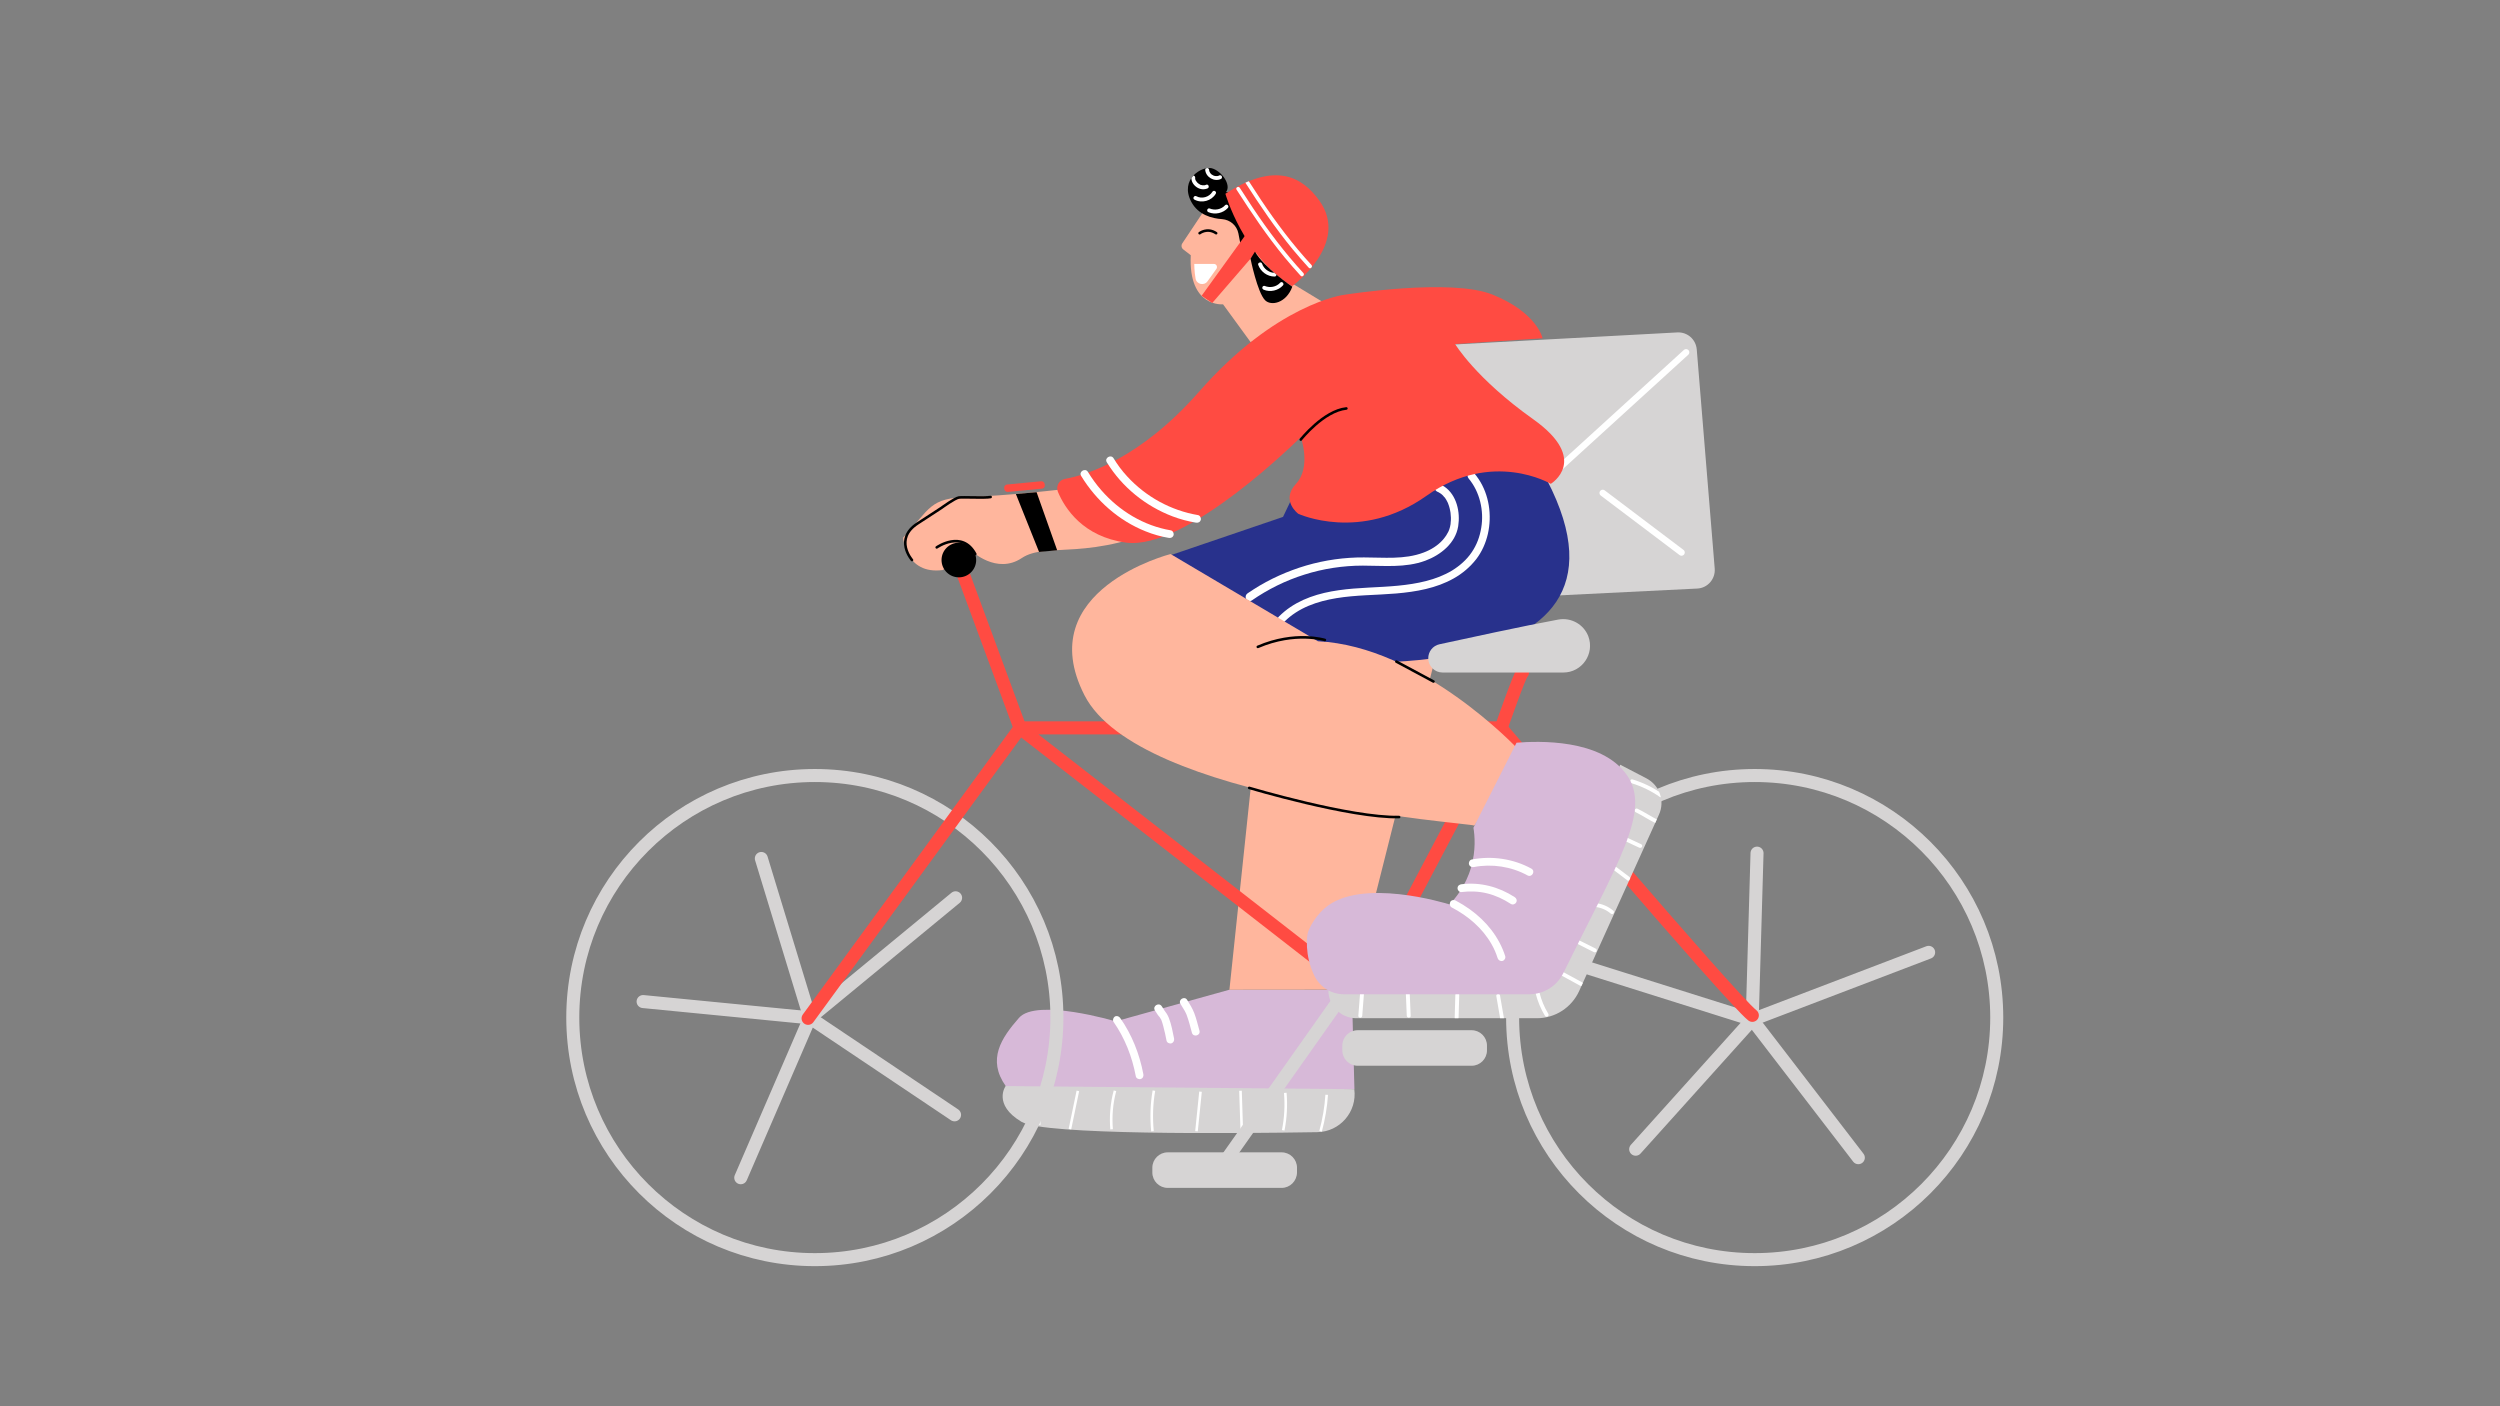 <?xml version="1.0" encoding="utf-8"?>
<!-- Generator: Adobe Illustrator 24.0.2, SVG Export Plug-In . SVG Version: 6.00 Build 0)  -->
<svg version="1.1" id="Layer_1" xmlns="http://www.w3.org/2000/svg" xmlns:xlink="http://www.w3.org/1999/xlink" x="0px" y="0px"
	 viewBox="0 0 1920 1080" style="enable-background:new 0 0 1920 1080;" xml:space="preserve">
<rect x="0" y="0" width="1920" height="1080" fill="#808080" stroke="none"/>
<style type="text/css">
	.st0{fill:#6CACEC;}
	.st1{fill:none;stroke:#000000;stroke-width:2;stroke-linecap:round;stroke-linejoin:round;stroke-miterlimit:10;}
	.st2{opacity:0.1;}
	.st3{fill:#FFFFFF;}
	.st4{fill:#FF81C4;}
	.st5{fill:#FFFFFF;stroke:#000000;stroke-width:2;stroke-linecap:round;stroke-linejoin:round;stroke-miterlimit:10;}
	.st6{fill:#5856D6;}
	.st7{fill:#FF81C4;stroke:#000000;stroke-width:2;stroke-linecap:round;stroke-linejoin:round;stroke-miterlimit:10;}
	.st8{fill:#3880BA;}
	.st9{fill:#FFFFFF;stroke:#000000;stroke-miterlimit:10;}
	.st10{fill:none;stroke:#000000;stroke-miterlimit:10;}
	.st11{fill:none;stroke:#000000;stroke-width:8;stroke-linecap:round;stroke-linejoin:round;stroke-miterlimit:10;}
	.st12{fill:url(#SVGID_1_);stroke:#F2566A;stroke-miterlimit:10;}
	.st13{fill:url(#SVGID_2_);}
	.st14{fill:none;stroke:#F2566A;stroke-miterlimit:10;}
	.st15{fill:none;stroke:#F2566A;stroke-miterlimit:10;stroke-dasharray:10.28,139.814;}
	.st16{fill:url(#SVGID_4_);stroke:#F2566A;stroke-miterlimit:10;}
	.st17{fill:url(#SVGID_5_);stroke:#F2566A;stroke-miterlimit:10;}
	.st18{fill:url(#SVGID_6_);fill-opacity:0.15;stroke:#549BF4;stroke-width:2;stroke-opacity:8.222246e-02;}
	.st19{fill:url(#SVGID_8_);fill-opacity:0.15;stroke:#549BF4;stroke-width:2;stroke-opacity:8.222246e-02;}
	.st20{opacity:0.62;fill:url(#SVGID_10_);fill-opacity:0.5;}
	.st21{opacity:0.62;fill:url(#SVGID_12_);fill-opacity:0.5;}
	.st22{opacity:0.62;fill:url(#SVGID_13_);fill-opacity:0.5;}
	.st23{opacity:0.62;fill:url(#SVGID_14_);fill-opacity:0.5;}
	.st24{opacity:0.62;fill:url(#SVGID_15_);fill-opacity:0.5;}
	.st25{opacity:0.62;fill:url(#SVGID_16_);fill-opacity:0.5;}
	.st26{opacity:0.62;fill:url(#SVGID_17_);fill-opacity:0.5;}
	.st27{opacity:0.62;fill:url(#SVGID_18_);fill-opacity:0.5;}
	.st28{fill:url(#SVGID_19_);stroke:#F2566A;stroke-miterlimit:10;stroke-dasharray:203,31,0,0,0;}
	.st29{fill:none;stroke:#F2566A;stroke-miterlimit:10;stroke-dasharray:110,0,0,0,0;}
	.st30{fill:none;stroke:#CBD6E8;stroke-miterlimit:10;}
	.st31{fill:url(#SVGID_20_);}
	.st32{fill:url(#SVGID_21_);}
	.st33{fill:url(#SVGID_22_);}
	.st34{fill:url(#SVGID_23_);}
	.st35{fill:url(#SVGID_24_);}
	.st36{fill:url(#SVGID_25_);}
	.st37{fill:none;stroke:#FFFFFF;stroke-miterlimit:10;}
	.st38{fill:url(#SVGID_27_);}
	.st39{fill:none;stroke:#FFFFFF;stroke-linecap:round;stroke-miterlimit:10;}
	.st40{fill:url(#SVGID_28_);}
	.st41{fill:url(#SVGID_29_);}
	.st42{opacity:0.36;fill:url(#SVGID_30_);enable-background:new    ;}
	.st43{opacity:0.36;fill:url(#SVGID_31_);enable-background:new    ;}
	.st44{fill:url(#SVGID_32_);fill-opacity:0.15;stroke:#549BF4;stroke-width:2;stroke-opacity:8.222246e-02;}
	.st45{fill:url(#SVGID_34_);fill-opacity:0.15;stroke:#549BF4;stroke-width:2;stroke-opacity:8.222246e-02;}
	.st46{fill:url(#SVGID_35_);fill-opacity:0.15;stroke:#549BF4;stroke-width:2;stroke-opacity:8.222246e-02;}
	.st47{fill:url(#SVGID_36_);fill-opacity:0.15;stroke:#549BF4;stroke-width:2;stroke-opacity:8.222246e-02;}
	.st48{fill:url(#SVGID_37_);fill-opacity:0.5;stroke:#FFFFFF;stroke-linejoin:round;}
	.st49{fill:url(#SVGID_38_);fill-opacity:0.15;stroke:#549BF4;stroke-width:2;stroke-opacity:8.222246e-02;}
	.st50{opacity:0.54;fill:#FFFFFF;enable-background:new    ;}
	.st51{fill:#363C61;}
	.st52{fill:none;stroke:url(#SVGID_39_);stroke-width:9;stroke-miterlimit:10;}
	.st53{fill:none;stroke:url(#SVGID_40_);stroke-width:9;stroke-miterlimit:10;}
	.st54{fill:none;stroke:#FFFFFF;stroke-width:3;stroke-miterlimit:10;}
	.st55{opacity:0.62;fill:url(#SVGID_41_);fill-opacity:0.5;}
	.st56{opacity:0.62;fill:url(#SVGID_42_);fill-opacity:0.5;}
	.st57{opacity:0.62;fill:url(#SVGID_43_);fill-opacity:0.5;}
	.st58{opacity:0.6;fill:url(#SVGID_44_);fill-opacity:0.5;}
	.st59{fill:url(#SVGID_45_);fill-opacity:0.15;stroke:#549BF4;stroke-width:2;stroke-opacity:8.222246e-02;}
	.st60{fill:url(#SVGID_46_);fill-opacity:0.15;stroke:#549BF4;stroke-width:2;stroke-opacity:8.222246e-02;}
	.st61{fill:url(#SVGID_47_);fill-opacity:0.15;stroke:#549BF4;stroke-width:2;stroke-opacity:8.222246e-02;}
	.st62{fill:url(#SVGID_48_);fill-opacity:0.15;stroke:#549BF4;stroke-width:2;stroke-opacity:8.222246e-02;}
	.st63{opacity:0.62;fill:url(#SVGID_49_);fill-opacity:0.5;}
	.st64{opacity:0.62;fill:url(#SVGID_50_);fill-opacity:0.5;}
	.st65{opacity:5.000000e-02;fill:none;stroke:#FFFFFF;stroke-width:2;stroke-miterlimit:10;}
	.st66{opacity:0.15;fill:url(#SVGID_51_);fill-opacity:0.5;}
	.st67{opacity:0.5;}
	.st68{fill:none;stroke:#FFFFFF;stroke-width:2;stroke-dasharray:11.85,11.85;}
	.st69{fill:url(#SVGID_52_);fill-opacity:0.5;stroke:#FFFFFF;stroke-linejoin:round;}
	.st70{fill:url(#SVGID_53_);fill-opacity:0.15;stroke:#549BF4;stroke-width:2;stroke-opacity:8.222246e-02;}
	.st71{fill:#CAD6E8;}
	.st72{fill:url(#SVGID_54_);}
	.st73{fill:url(#SVGID_55_);}
	.st74{opacity:0.89;fill:#F2566A;enable-background:new    ;}
	.st75{fill:#EBF1FC;}
	.st76{fill:#CEDEF2;}
	.st77{fill:url(#SVGID_56_);}
	.st78{fill:url(#SVGID-2_1_);}
	.st79{fill:url(#SVGID-3_1_);}
	.st80{fill:url(#SVGID_57_);}
	.st81{clip-path:url(#SVGID_58_);}
	.st82{fill:url(#SVGID_59_);}
	.st83{fill:#CBD6E8;}
	.st84{stroke:#000000;stroke-miterlimit:10;}
	.st85{fill:url(#SVGID_60_);}
	.st86{fill:url(#SVGID-4_1_);}
	.st87{fill:url(#SVGID_61_);}
	.st88{opacity:0.36;fill:url(#SVGID_62_);enable-background:new    ;}
	.st89{opacity:0.4;fill:#3574EC;enable-background:new    ;}
	.st90{fill:url(#SVGID-5_1_);}
	.st91{fill:url(#SVGID-6_1_);}
	.st92{fill:url(#SVGID_63_);}
	.st93{clip-path:url(#SVGID_64_);}
	.st94{fill:url(#SVGID_65_);}
	.st95{fill:url(#SVGID-7_1_);}
	.st96{opacity:0.4;fill:#FFFFFF;enable-background:new    ;}
	.st97{opacity:0.9;fill:#FFFFFF;enable-background:new    ;}
	.st98{opacity:0.9;}
	.st99{fill:url(#SVGID_66_);}
	.st100{opacity:0.36;fill:url(#SVGID_67_);enable-background:new    ;}
	.st101{fill:url(#SVGID_68_);}
	.st102{fill:url(#SVGID_69_);}
	.st103{fill:url(#SVGID_70_);fill-opacity:0.3;}
	.st104{opacity:8.000000e-02;fill:#549BF4;enable-background:new    ;}
	.st105{fill:url(#SVGID_71_);fill-opacity:0.15;}
	.st106{opacity:0.8;}
	.st107{fill:#9090D0;}
	.st108{fill:none;stroke:#000000;stroke-width:3;stroke-linecap:round;stroke-linejoin:round;stroke-miterlimit:10;}
	.st109{fill:#CFCED4;}
	.st110{fill:#FEAD91;}
	.st111{fill:#FFFFFF;stroke:#000000;stroke-width:3;stroke-linecap:round;stroke-linejoin:round;stroke-miterlimit:10;}
	.st112{fill:#FEAD91;stroke:#000000;stroke-width:3;stroke-miterlimit:10;}
	.st113{fill:#FFE2AA;}
	.st114{fill:#FFE2AA;stroke:#000000;stroke-width:3;stroke-linecap:round;stroke-linejoin:round;stroke-miterlimit:10;}
	.st115{fill:none;stroke:#000000;stroke-width:4;stroke-linecap:round;stroke-linejoin:round;stroke-miterlimit:10;}
	.st116{fill:#FFFFFF;stroke:#000000;stroke-width:5;stroke-linecap:round;stroke-linejoin:round;stroke-miterlimit:10;}
	.st117{fill:none;stroke:#000000;stroke-width:3;stroke-miterlimit:10;}
	.st118{fill:#FFFFFF;stroke:#000000;stroke-width:2;stroke-miterlimit:10;}
	.st119{fill:#FFC9E6;}
	.st120{fill:#FCA1BB;}
	.st121{fill:#151614;}
	.st122{fill:#FFFFFF;stroke:#1B0042;stroke-width:2;stroke-linecap:round;stroke-linejoin:round;stroke-miterlimit:10;}
	.st123{fill:none;stroke:#1B0042;stroke-width:2;stroke-linecap:round;stroke-linejoin:round;stroke-miterlimit:10;}
	.st124{fill:#1B0042;}
	
		.st125{opacity:0.15;clip-path:url(#XMLID_13_);fill:none;stroke:#FFFFFF;stroke-width:2;stroke-linecap:round;stroke-linejoin:round;stroke-miterlimit:10;}
	.st126{fill:none;stroke:#000000;stroke-linecap:round;stroke-linejoin:round;stroke-miterlimit:10;}
	.st127{fill:none;stroke:#FFFFFF;stroke-linecap:round;stroke-linejoin:round;stroke-miterlimit:10;}
	
		.st128{opacity:0.15;clip-path:url(#XMLID_15_);fill:none;stroke:#FFFFFF;stroke-width:2;stroke-linecap:round;stroke-linejoin:round;stroke-miterlimit:10;}
	
		.st129{opacity:0.15;clip-path:url(#XMLID_16_);fill:none;stroke:#FFFFFF;stroke-width:2;stroke-linecap:round;stroke-linejoin:round;stroke-miterlimit:10;}
	.st130{fill:none;stroke:#FFFFFF;stroke-width:2;stroke-linecap:round;stroke-linejoin:round;stroke-miterlimit:10;}
	
		.st131{opacity:0.15;clip-path:url(#XMLID_17_);fill:none;stroke:#FFFFFF;stroke-width:2;stroke-linecap:round;stroke-linejoin:round;stroke-miterlimit:10;}
	.st132{opacity:0.15;clip-path:url(#XMLID_18_);fill:none;stroke:#FFFFFF;stroke-width:2;stroke-miterlimit:10;}
	
		.st133{opacity:0.15;clip-path:url(#XMLID_19_);fill:none;stroke:#FFFFFF;stroke-width:2;stroke-linecap:round;stroke-linejoin:round;stroke-miterlimit:10;}
	.st134{fill:#FFFFFF;stroke:#2C234A;stroke-width:2;stroke-linecap:round;stroke-linejoin:round;stroke-miterlimit:10;}
	.st135{fill:#8AAFF6;}
	.st136{fill:none;stroke:#2C234A;stroke-width:2;stroke-linecap:round;stroke-linejoin:round;stroke-miterlimit:10;}
	.st137{opacity:0.2;}
	.st138{fill:#2C234A;}
	.st139{fill:none;stroke:#4417D7;stroke-width:2;stroke-linecap:round;stroke-linejoin:round;stroke-miterlimit:10;}
	.st140{fill:none;stroke:#EFCC4A;stroke-width:2;stroke-linecap:round;stroke-linejoin:round;stroke-miterlimit:10;}
	.st141{fill:#E3DFFF;}
	.st142{fill:none;stroke:#9D8AF6;stroke-width:2;stroke-linecap:round;stroke-linejoin:round;stroke-miterlimit:10;}
	.st143{clip-path:url(#SVGID_72_);}
	.st144{fill:none;stroke:#E3DFFF;stroke-width:4;stroke-linecap:round;stroke-linejoin:round;stroke-miterlimit:10;}
	.st145{fill:none;stroke:#D6D4D4;stroke-width:10;stroke-linecap:round;stroke-linejoin:round;stroke-miterlimit:10;}
	.st146{fill:none;stroke:#FF4B42;stroke-width:10;stroke-linecap:round;stroke-linejoin:round;stroke-miterlimit:10;}
	.st147{fill:#D7B9D8;}
	.st148{fill:#D6D4D4;}
	.st149{fill:#FFB69D;}
	.st150{fill:#D6D4D4;stroke:#FFFFFF;stroke-width:2;stroke-miterlimit:10;}
	.st151{clip-path:url(#XMLID_20_);}
	.st152{clip-path:url(#XMLID_21_);}
	.st153{fill:none;stroke:#FFFFFF;stroke-width:5;stroke-linecap:round;stroke-linejoin:round;stroke-miterlimit:10;}
	.st154{fill:#FF4B42;}
	.st155{clip-path:url(#XMLID_24_);}
	.st156{clip-path:url(#SVGID_74_);}
	.st157{clip-path:url(#XMLID_25_);}
	.st158{fill:#FEC0D9;}
	
		.st159{fill:none;stroke:#D6D4D4;stroke-width:3;stroke-linecap:round;stroke-linejoin:round;stroke-miterlimit:10;stroke-dasharray:20,20;}
	.st160{fill:#6BA5BD;}
	.st161{clip-path:url(#XMLID_28_);}
	.st162{clip-path:url(#SVGID_76_);}
	.st163{clip-path:url(#XMLID_29_);}
	.st164{clip-path:url(#XMLID_33_);}
	.st165{fill:none;stroke:#FFFFFF;stroke-width:4;stroke-linecap:round;stroke-linejoin:round;stroke-miterlimit:10;}
	.st166{fill:none;stroke:#FFFF00;stroke-width:2;stroke-linecap:round;stroke-linejoin:round;stroke-miterlimit:10;}
	.st167{fill:#FEC0D9;stroke:#000000;stroke-width:3;stroke-linecap:round;stroke-linejoin:round;stroke-miterlimit:10;}
	.st168{fill:#FFCDB2;stroke:#000000;stroke-width:2;stroke-linecap:round;stroke-linejoin:round;stroke-miterlimit:10;}
	.st169{stroke:#FFFFFF;stroke-width:2;stroke-miterlimit:10;}
	.st170{fill:#996533;stroke:#000000;stroke-width:2;stroke-linecap:round;stroke-linejoin:round;stroke-miterlimit:10;}
	.st171{stroke:#000000;stroke-width:2;stroke-linecap:round;stroke-linejoin:round;stroke-miterlimit:10;}
	.st172{fill:#996533;stroke:#000000;stroke-width:2;stroke-miterlimit:10;}
	.st173{fill:#FF6600;stroke:#000000;stroke-width:2;stroke-linecap:round;stroke-linejoin:round;stroke-miterlimit:10;}
	.st174{fill:#FFCDB2;}
	.st175{fill:none;stroke:#000000;stroke-width:2;stroke-miterlimit:10;}
	.st176{fill:none;stroke:#000000;stroke-width:5;stroke-linecap:round;stroke-linejoin:round;stroke-miterlimit:10;}
	.st177{fill:#9B4CB5;stroke:#000000;stroke-width:2;stroke-linecap:round;stroke-linejoin:round;stroke-miterlimit:10;}
	.st178{fill:#C8C8FF;stroke:#000000;stroke-width:2;stroke-linecap:round;stroke-linejoin:round;stroke-miterlimit:10;}
	.st179{fill:#DDDCDD;}
	.st180{fill:#FA6058;stroke:#000000;stroke-width:2;stroke-miterlimit:10;}
	.st181{fill:#FBBC2D;stroke:#000000;stroke-width:2;stroke-miterlimit:10;}
	.st182{fill:#30CA41;stroke:#000000;stroke-width:2;stroke-miterlimit:10;}
	.st183{stroke:#FFFFFF;stroke-width:2;stroke-linecap:round;stroke-linejoin:round;stroke-miterlimit:10;}
	.st184{fill:none;stroke:#C8C8FF;stroke-width:5;stroke-linecap:round;stroke-linejoin:round;stroke-miterlimit:10;}
	.st185{stroke:#000000;stroke-width:2;stroke-miterlimit:10;}
	.st186{fill:#FF2D55;}
	.st187{fill:#D4D7FF;}
	.st188{fill:#FFCBC2;}
	.st189{clip-path:url(#SVGID_77_);}
	.st190{fill:#352F84;}
	.st191{clip-path:url(#SVGID_78_);}
	.st192{clip-path:url(#SVGID_79_);}
	.st193{clip-path:url(#XMLID_37_);}
	.st194{opacity:0.4;clip-path:url(#XMLID_41_);}
	.st195{clip-path:url(#XMLID_44_);}
	.st196{fill:#FF3167;}
	.st197{fill:#91A3B4;}
	.st198{fill:#E05555;}
	.st199{fill:none;stroke:#EFA9A9;stroke-width:2;stroke-miterlimit:10;}
	.st200{clip-path:url(#XMLID_46_);}
	.st201{fill:#F2F2F2;}
	.st202{fill:#6F8393;}
	.st203{fill:#333333;}
	.st204{fill:#B5C7C3;}
	.st205{clip-path:url(#XMLID_47_);}
	.st206{clip-path:url(#SVGID_81_);}
	.st207{clip-path:url(#XMLID_50_);}
	.st208{fill:#5595E0;}
	.st209{fill:#FCFCFC;}
	.st210{fill:none;stroke:#CACBDB;stroke-width:10;stroke-linecap:round;stroke-linejoin:round;stroke-miterlimit:10;}
	
		.st211{fill:none;stroke:#CACBDB;stroke-width:10;stroke-linecap:round;stroke-linejoin:round;stroke-miterlimit:10;stroke-dasharray:30,30;}
	.st212{fill:none;stroke:#CACBDB;stroke-width:21;stroke-linecap:round;stroke-linejoin:round;stroke-miterlimit:10;}
	.st213{fill:#E45858;}
	.st214{fill:#CFD4FF;}
	.st215{fill:#2A2C67;}
	.st216{clip-path:url(#XMLID_51_);}
	.st217{fill:#585DE4;}
	.st218{fill:none;stroke:#324A81;stroke-width:5;stroke-linecap:round;stroke-linejoin:round;stroke-miterlimit:10;}
	.st219{fill:#CFD4FF;stroke:#2A2C67;stroke-width:5;stroke-linecap:round;stroke-linejoin:round;stroke-miterlimit:10;}
	.st220{clip-path:url(#XMLID_52_);}
	.st221{clip-path:url(#XMLID_53_);}
	.st222{fill:none;stroke:#FEFEFF;stroke-width:5;stroke-linecap:round;stroke-linejoin:round;stroke-miterlimit:10;}
	.st223{fill:#CFD4FF;stroke:#2A2C67;stroke-width:5;stroke-miterlimit:10;}
	.st224{fill:none;stroke:#2A2C67;stroke-width:5;stroke-linecap:round;stroke-linejoin:round;stroke-miterlimit:10;}
	.st225{fill:none;stroke:#585DE4;stroke-width:5;stroke-miterlimit:10;}
	.st226{fill:none;stroke:#585DE4;stroke-width:5;stroke-linecap:round;stroke-linejoin:round;stroke-miterlimit:10;}
	.st227{fill:#E8E8F7;}
	
		.st228{opacity:0.4;fill:none;stroke:#303044;stroke-width:2.51;stroke-linecap:round;stroke-linejoin:round;stroke-miterlimit:10;}
	.st229{fill:#FEC5C4;}
	.st230{fill:#EF8D8B;}
	.st231{fill:#FEC5C4;stroke:#EF8D8B;stroke-width:2.51;stroke-linecap:round;stroke-linejoin:round;stroke-miterlimit:10;}
	.st232{fill:#F048BA;}
	.st233{fill:#FFFFFF;stroke:#E8E8F7;stroke-width:2;stroke-linecap:round;stroke-linejoin:round;stroke-miterlimit:10;}
	.st234{fill:none;stroke:#E8E8F7;stroke-width:2;stroke-linecap:round;stroke-linejoin:round;stroke-miterlimit:10;}
	.st235{fill:#303044;}
	.st236{fill:none;}
	.st237{fill:none;stroke:#EF8D8B;stroke-width:2.51;stroke-linecap:round;stroke-linejoin:round;stroke-miterlimit:10;}
	.st238{fill:none;stroke:#E8E8F7;stroke-width:7;stroke-linecap:round;stroke-linejoin:round;stroke-miterlimit:10;}
	.st239{fill:#FFFFFF;stroke:#E8E8F7;stroke-width:7;stroke-linecap:round;stroke-linejoin:round;stroke-miterlimit:10;}
	.st240{fill:#FFFFFF;stroke:#E8E8F7;stroke-width:5.62;stroke-miterlimit:10;}
	.st241{fill:#E8E8F7;stroke:#E8E8F7;stroke-width:5.62;stroke-miterlimit:10;}
	.st242{fill:#FEC5C4;stroke:#EF8D8B;stroke-width:2;stroke-linecap:round;stroke-linejoin:round;stroke-miterlimit:10;}
	.st243{fill:none;stroke:#EF8D8B;stroke-width:2;stroke-linecap:round;stroke-linejoin:round;stroke-miterlimit:10;}
	.st244{fill:#E8E8F7;stroke:#FFFFFF;stroke-width:5.62;stroke-miterlimit:10;}
	.st245{opacity:0.4;fill:none;stroke:#000000;stroke-width:2;stroke-linecap:round;stroke-linejoin:round;stroke-miterlimit:10;}
	.st246{fill:none;stroke:#E8E8F7;stroke-width:5.132;stroke-miterlimit:10;}
	.st247{fill:none;stroke:#EF8D8B;stroke-width:2;stroke-linecap:round;stroke-miterlimit:10;}
	.st248{fill:#FFFFFF;stroke:#E8E8F7;stroke-width:5;stroke-miterlimit:10;}
	.st249{fill:#E8E8F7;stroke:#E8E8F7;stroke-width:5;stroke-miterlimit:10;}
	.st250{fill:#FFFFFF;stroke:#E8E8F7;stroke-width:5;stroke-miterlimit:10;stroke-dasharray:20,20;}
	.st251{fill:#F2F2F6;}
	.st252{opacity:0.4;fill:#FFFFFF;stroke:#000000;stroke-width:2.116;stroke-linecap:round;stroke-miterlimit:10;}
	
		.st253{opacity:0.4;fill:none;stroke:#000000;stroke-width:2.116;stroke-linecap:round;stroke-linejoin:round;stroke-miterlimit:10;stroke-dasharray:140.719,204.201;}
	.st254{opacity:0.4;fill:none;stroke:#000000;stroke-width:2.116;stroke-linecap:round;stroke-miterlimit:10;}
	.st255{fill:#282828;}
	.st256{fill:#FEC5C4;stroke:#EF8D8B;stroke-width:1.058;stroke-linecap:round;stroke-miterlimit:10;}
	.st257{fill:none;stroke:#FFFFFF;stroke-width:8;stroke-linecap:round;stroke-linejoin:round;stroke-miterlimit:10;}
	
		.st258{fill:none;stroke:#E8E8F7;stroke-width:5;stroke-linecap:round;stroke-linejoin:round;stroke-miterlimit:10;stroke-dasharray:20,20;}
	.st259{fill:none;stroke:#E8E8F7;stroke-width:4.743;stroke-linecap:round;stroke-linejoin:round;stroke-miterlimit:10;}
	
		.st260{opacity:0.4;fill:none;stroke:#000000;stroke-width:1.709;stroke-linecap:round;stroke-linejoin:round;stroke-miterlimit:10;}
	.st261{fill-rule:evenodd;clip-rule:evenodd;fill:#F7931A;}
	.st262{fill:none;stroke:#EF8D8B;stroke-width:1.956;stroke-linecap:round;stroke-linejoin:round;stroke-miterlimit:10;}
</style>
<line class="st145" x1="1219" y1="743.2" x2="1345.7" y2="783.1"/>
<line class="st145" x1="1256.2" y1="882.6" x2="1345.7" y2="783.1"/>
<line class="st145" x1="1427.2" y1="889.1" x2="1345.7" y2="783.1"/>
<line class="st145" x1="1481.2" y1="731.4" x2="1345.7" y2="783.1"/>
<line class="st145" x1="1349.4" y1="655.2" x2="1345.7" y2="783.1"/>
<path class="st146" d="M1345.8,779.8c-17.4-13.9-193.5-221.3-193.5-221.3"/>
<circle class="st145" cx="1347.6" cy="781.5" r="185.9"/>
<line class="st145" x1="493.9" y1="769.2" x2="622" y2="781.7"/>
<line class="st145" x1="568.9" y1="904.5" x2="622" y2="781.7"/>
<line class="st145" x1="733.1" y1="856.2" x2="622" y2="781.7"/>
<line class="st145" x1="733.9" y1="689.5" x2="622" y2="781.7"/>
<line class="st145" x1="584.7" y1="659.3" x2="622" y2="781.7"/>
<g>
	<g>
		<path class="st147" d="M944.2,760.1l-87.4,24.3c0,0-60.7-18.1-74.2-2.7s-24.7,31.9-10.2,52.4c14.4,20.5,267.8,2.4,267.8,2.4
			l-2-76.4L944.2,760.1z"/>
	</g>
	<g>
		<path class="st148" d="M772.3,834.1c0,0-10.1,14.2,12.3,27.5c17.2,10.2,161.2,9,227.1,7.9c17.4-0.3,30.7-15.7,28.4-33v0
			L772.3,834.1z"/>
	</g>
	<polygon class="st149" points="972.8,489 944.2,760.1 1038.1,760 1104.9,494.8 	"/>
	<path class="st150" d="M798.1,863.9c-0.4-8.4,0.9-16.9,3.8-24.9"/>
	<path class="st150" d="M821.7,867.2c2-9.8,4.1-19.6,6.1-29.4"/>
	<path class="st150" d="M853.7,867.3c-0.8-9.9,0-19.9,2.6-29.6"/>
	<path class="st150" d="M885.1,868.8c-1-10.4-0.7-20.9,1.1-31.2"/>
	<path class="st150" d="M918.9,868.8c1-10.1,2.1-20.3,3.1-30.4"/>
	<path class="st150" d="M953.7,868.8c-0.3-10.4-0.6-20.8-1-31.1"/>
	<path class="st150" d="M985.5,868.1c1.9-9.5,2.4-19.2,1.6-28.8"/>
	<path class="st150" d="M1014.2,868.8c2.5-9.2,4.1-18.6,4.7-28"/>
</g>
<g>
	<path class="st148" d="M984.3,912.3h-87.5c-6.5,0-11.8-5.3-11.8-11.8v-3.7c0-6.5,5.3-11.8,11.8-11.8h87.5c6.5,0,11.8,5.3,11.8,11.8
		v3.7C996,907,990.8,912.3,984.3,912.3z"/>
</g>
<g>
	<path class="st148" d="M1130.2,818.5h-87.5c-6.5,0-11.8-5.3-11.8-11.8V803c0-6.5,5.3-11.8,11.8-11.8h87.5c6.5,0,11.8,5.3,11.8,11.8
		v3.7C1142,813.2,1136.7,818.5,1130.2,818.5z"/>
</g>
<g>
	<g>
		<path class="st3" d="M886.9,775.9c0.7,1.2,1.4,2.3,2.2,3.4c0.3,0.4,0.7,0.9,1,1.3c0.1,0.1,0.2,0.3,0.4,0.4c0.2,0.3-0.5-0.7,0,0
			c0.2,0.4,0.5,0.7,0.7,1.1c0.1,0.2,0.2,0.5,0.4,0.7c0.1,0.1,0.1,0.2,0.2,0.3c0.3,0.6-0.2-0.5,0-0.1c0.6,1.7,1.2,3.4,1.6,5.1
			c1,3.7,1.8,7.4,2.5,11.1c0.3,1.6,2.2,2.5,3.7,2.1c1.6-0.5,2.4-2.1,2.1-3.7c-1.1-5.3-2-10.7-4-15.8c-0.9-2.3-2.1-4.1-3.6-6
			c-0.1-0.1-0.2-0.2-0.2-0.3c-0.3-0.3,0.5,0.7,0.2,0.2c-0.2-0.3-0.4-0.5-0.5-0.8c-0.5-0.7-0.9-1.3-1.3-2
			C890.2,769.5,885,772.5,886.9,775.9L886.9,775.9z"/>
	</g>
</g>
<g>
	<g>
		<path class="st3" d="M906.6,771c1.1,1.8,2.2,3.6,3.3,5.4c0.4,0.7,0.7,1.3,1,2c0.1,0.3,0.5,1.2,0.2,0.4c0.1,0.4,0.3,0.7,0.4,1.1
			c1.6,4.3,2.7,8.9,3.9,13.3c1.1,3.7,6.8,2.1,5.8-1.6c-1.3-4.5-2.3-9.1-4-13.5c-1.4-3.6-3.4-6.9-5.5-10.2
			C909.8,764.7,904.6,767.7,906.6,771L906.6,771z"/>
	</g>
</g>
<g>
	<g>
		<path class="st3" d="M855.2,784.8c8.7,12.5,14.3,26.8,17.1,41.8c0.3,1.6,2.2,2.5,3.7,2.1c1.7-0.5,2.4-2.1,2.1-3.7
			c-2.9-15.4-8.8-30.4-17.8-43.2c-0.9-1.3-2.6-1.9-4.1-1.1C855,781.5,854.3,783.5,855.2,784.8L855.2,784.8z"/>
	</g>
</g>
<line class="st145" x1="941.5" y1="891" x2="1040.3" y2="751.1"/>
<circle class="st145" cx="625.8" cy="781.5" r="185.9"/>
<path class="st146" d="M1169.3,516.5c-1.8,0.5-16.4,42.5-16.4,42.5h-370l262.9,204.5l102.3-194.1"/>
<g>
	<path class="st148" d="M1095.7,265.7l192.5-10.4c7.7-0.4,14.2,5.3,14.9,13l13.8,168.4c0.6,7.9-5.3,14.8-13.2,15.3l-131.6,6.5
		L1095.7,265.7z"/>
</g>
<g>
	<defs>
		<path id="XMLID_1_" d="M985.9,397.6l-96,32.7L996,505.6c0,0,279.5,32.7,191.3-136.8c0,0-62.4-24.8-63.4-24.8S993,382.7,993,382.7
			L985.9,397.6z"/>
	</defs>
	<use xlink:href="#XMLID_1_"  style="overflow:visible;fill:#28318C;"/>
	<clipPath id="XMLID_13_">
		<use xlink:href="#XMLID_1_"  style="overflow:visible;"/>
	</clipPath>
	<g style="clip-path:url(#XMLID_13_);">
		<g>
			<path class="st3" d="M961.3,461.2c12.4-8.6,26.1-15.4,40.5-19.9c14.5-4.6,29.7-6.9,44.9-6.9c16,0,32.6,1.9,48-3.8
				c11.8-4.4,23.1-13.4,25.2-26.5c1.7-10.7-1.1-23.8-10.5-30.3c-1.1-0.8-2.3-1.3-3.6-1.8c-1.5-0.6-3.3,0.7-3.7,2.1
				c-0.5,1.7,0.6,3.1,2.1,3.7c-0.5-0.2,0.1,0.1,0.3,0.1c0.2,0.1,0.5,0.2,0.7,0.4c0.6,0.3,1.1,0.7,1.6,1c-0.4-0.3,0.1,0.1,0.2,0.2
				c0.2,0.2,0.4,0.4,0.6,0.5c0.4,0.4,0.9,0.8,1.2,1.3c0.2,0.2,0.4,0.4,0.5,0.6c0.2,0.3,0,0,0-0.1c0.1,0.1,0.2,0.2,0.3,0.3
				c0.4,0.5,0.8,1.1,1.1,1.7c0.3,0.5,0.6,1,0.8,1.5c0.1,0.3,0.3,0.5,0.4,0.8c0.1,0.1,0.1,0.3,0.2,0.4c-0.1-0.3,0,0,0,0.1
				c0.5,1.2,0.9,2.5,1.2,3.7c0.2,0.6,0.3,1.2,0.4,1.8c0.1,0.5,0.3,1.5,0.3,1.7c0.1,0.9,0.2,2.6,0.3,3.8c0,1.3,0,2.6-0.2,3.8
				c0,0.1-0.1,0.9,0,0.4c0,0.3-0.1,0.6-0.1,0.9c-0.1,0.7-0.3,1.4-0.4,2c-0.1,0.6-0.3,1.1-0.5,1.7c-0.1,0.3-0.2,0.5-0.3,0.8
				c-0.1,0.2-0.3,0.9-0.3,0.7c0.1-0.2-0.2,0.4-0.2,0.5c-0.1,0.2-0.2,0.5-0.4,0.7c-0.4,0.7-0.8,1.4-1.2,2.1c-0.8,1.2-1.6,2.2-2.5,3.3
				c-4,4.5-9.3,7.8-15,9.9c-14.6,5.5-30.4,3.7-45.6,3.7c-15-0.1-30,2-44.4,6.2c-14.2,4.2-27.9,10.3-40.4,18.3
				c-1.6,1-3.1,2.1-4.7,3.1c-1.3,0.9-1.9,2.6-1.1,4.1C958,461.4,960,462.1,961.3,461.2L961.3,461.2z"/>
		</g>
	</g>
	<g style="clip-path:url(#XMLID_13_);">
		<g>
			<path class="st3" d="M986.5,477.4c10.7-10.7,25.2-15.6,39.8-18c15.1-2.5,30.6-2.3,45.9-3.6c15.2-1.3,30.9-4,44.3-11.6
				c6.6-3.7,12.5-8.7,17.2-14.7c4.4-5.7,7.4-12.5,9-19.5c3.2-14.2,1-30-7.2-42.2c-1.1-1.6-2.2-3.1-3.4-4.5c-1-1.2-3.2-1.1-4.2,0
				c-1.2,1.2-1,3,0,4.2c8.6,10.2,11.9,24.8,9.7,37.8c-1.1,6.8-3.4,13.1-7.3,18.8c-3.8,5.7-9.2,10.4-15,14
				c-12.4,7.5-27.3,10.3-41.5,11.7c-15.2,1.5-30.6,1.3-45.7,3.5c-14.9,2.1-29.8,6.6-41.6,16.3c-1.5,1.2-2.8,2.5-4.2,3.8
				C979.5,475.9,983.7,480.2,986.5,477.4L986.5,477.4z"/>
		</g>
	</g>
	<use xlink:href="#XMLID_1_"  style="overflow:visible;fill:none;stroke:#28318C;stroke-width:1.5;stroke-miterlimit:10;"/>
</g>
<path class="st149" d="M960.5,262.8l-21.2-29.1c0,0-26.7,2.8-24.8-37.7l-5.7-4.4c-1.5-1.1-1.8-3.2-0.8-4.7l16.6-24.9
	c0,0,11-15.6,35.9-9.2c24.8,6.4,27.6,24.8,25.8,34c-0.7,3.4-1.6,7.5-2.5,11.4c-1.7,7.5,1.5,15.3,8.1,19.2l28.4,17.2L960.5,262.8z"/>
<g>
	<defs>
		<path id="XMLID_23_" d="M953.5,191.8l-2.4-12.5c-1.2-6.1-6.3-10.5-12.5-11c-7.9-0.5-18.4-3.3-23.7-13.3
			c-9.2-17.5,8.3-27.6,15.6-25.8c7.4,1.8,15.6,12.9,11,18.4c0,0,37.7,0,43.2,8.3s16.1,38.2,1.1,53.8l-16.8-16.1
			c0,0,10.1-16.6,0-17.5s-11,14.7-11,14.7L953.5,191.8z"/>
	</defs>
	<use xlink:href="#XMLID_23_"  style="overflow:visible;"/>
	<clipPath id="XMLID_15_">
		<use xlink:href="#XMLID_23_"  style="overflow:visible;"/>
	</clipPath>
	<g style="clip-path:url(#XMLID_15_);">
		<g>
			<path class="st3" d="M925.6,130.5c0.5,5.7,7.1,9.4,12.2,6.9c0.7-0.4,0.9-1.4,0.5-2.1c-0.4-0.7-1.3-0.9-2.1-0.5
				c-0.1,0-0.1,0.1-0.2,0.1c0.2-0.1,0.2-0.1,0.1,0c-0.1,0-0.2,0.1-0.3,0.1c-0.3,0.1-0.5,0.1-0.8,0.2c-0.3,0.1,0.3,0-0.1,0
				c-0.1,0-0.2,0-0.4,0c-0.2,0-0.5,0-0.7,0c0,0-0.5-0.1-0.3,0c0.2,0-0.2,0-0.2,0c-0.3-0.1-0.5-0.1-0.8-0.2c-0.1,0-0.2-0.1-0.3-0.1
				c0,0-0.4-0.2-0.1,0c-0.2-0.1-0.5-0.2-0.7-0.4c-0.2-0.1-0.5-0.3-0.7-0.4c-0.1,0-0.4-0.3-0.1-0.1c-0.1-0.1-0.2-0.2-0.3-0.2
				c-0.2-0.2-0.4-0.3-0.5-0.5c-0.1-0.1-0.2-0.2-0.2-0.3c-0.1-0.1-0.1-0.1-0.2-0.2c0.1,0.1,0.1,0.1,0.1,0.1c-0.1-0.2-0.3-0.4-0.4-0.7
				c-0.1-0.1-0.1-0.2-0.2-0.3c0-0.1-0.1-0.4,0-0.1c-0.1-0.2-0.2-0.5-0.2-0.7c0-0.1,0-0.2-0.1-0.4c0-0.2,0-0.2,0,0c0-0.1,0-0.2,0-0.2
				c-0.1-0.8-0.6-1.5-1.5-1.5C926.3,129,925.5,129.7,925.6,130.5L925.6,130.5z"/>
		</g>
	</g>
	<g style="clip-path:url(#XMLID_15_);">
		<g>
			<path class="st3" d="M915,136.3c-0.2,3.1,1.6,5.8,4.1,7.5c2.5,1.7,5.7,2.1,8.5,0.8c0.7-0.3,0.9-1.4,0.5-2.1
				c-0.4-0.8-1.3-0.9-2.1-0.5c-0.2,0.1-0.2,0.1,0,0c-0.1,0-0.2,0.1-0.2,0.1c-0.1,0-0.2,0.1-0.4,0.1c-0.1,0-0.2,0.1-0.4,0.1
				c-0.1,0-0.6,0.1-0.2,0c-0.3,0-0.5,0-0.8,0c-0.1,0-0.3,0-0.4,0c-0.1,0-0.5-0.1-0.1,0c-0.6-0.1-1.1-0.2-1.7-0.4c-0.1,0-0.1,0,0.1,0
				c-0.1,0-0.2-0.1-0.2-0.1c-0.1-0.1-0.2-0.1-0.3-0.2c-0.3-0.1-0.5-0.3-0.8-0.5c-0.1-0.1-0.2-0.1-0.3-0.2c0.3,0.2-0.2-0.1-0.2-0.2
				c-0.2-0.2-0.4-0.3-0.6-0.5c-0.1-0.1-0.2-0.3-0.3-0.4c0-0.1-0.3-0.4-0.1-0.1c-0.2-0.2-0.3-0.5-0.5-0.7c-0.1-0.1-0.1-0.2-0.2-0.3
				c-0.1-0.1-0.2-0.3-0.1-0.1c-0.1-0.3-0.2-0.6-0.3-0.8c0-0.1-0.1-0.3-0.1-0.4c-0.1-0.4,0,0.1,0-0.2c0-0.3,0-0.6,0-0.9
				c0-0.8-0.7-1.5-1.5-1.5C915.6,134.8,915,135.5,915,136.3L915,136.3z"/>
		</g>
	</g>
	<g style="clip-path:url(#XMLID_15_);">
		<g>
			<path class="st3" d="M917.3,153.3c5.6,3.1,13.2,1,16.4-4.5c1-1.7-1.6-3.2-2.6-1.5c-2.4,4.1-8.2,5.7-12.3,3.4
				C917.1,149.8,915.6,152.4,917.3,153.3L917.3,153.3z"/>
		</g>
	</g>
	<g style="clip-path:url(#XMLID_15_);">
		<g>
			<path class="st3" d="M928.2,163c5,2.1,11.2,0.7,14.8-3.3c1.3-1.4-0.8-3.5-2.1-2.1c-3,3.3-7.9,4.2-11.9,2.5
				c-0.7-0.3-1.7,0.3-1.8,1C926.9,162,927.4,162.7,928.2,163L928.2,163z"/>
		</g>
	</g>
</g>
<line class="st153" x1="1294.9" y1="270.6" x2="1194.5" y2="362.1"/>
<line class="st153" x1="1230.9" y1="378.6" x2="1291.4" y2="424.3"/>
<path class="st149" d="M812.3,376.2c0,0-39.6,4.6-69,5.5c-29.4,0.9-28.5,8.3-49.7,31.3c0,0,1.8,28.5,30.4,24.8l22.1-14.7
	c0,0,19.3,18.4,38.6,5.5c19.3-12.9,52.4,3.7,117.8-27.6L812.3,376.2z"/>
<path class="st154" d="M1033.1,226.3c-1.8,0-53.4,7.4-112.2,74.5c-44.8,51.1-85.9,63.9-103,67c-4.6,0.8-7.2,5.7-5.4,10
	c5.3,12.6,19.2,34.4,52.2,38.9c46.9,6.4,134.3-81,134.3-81s8.3,23-3.7,35.9c-12,12.9,1.8,23,1.8,23s47.8,22.1,98.4-13.8
	c50.6-35.9,95.5-9.2,95.5-9.2s30.5-18.4-13.6-49.7s-59.9-57.7-59.9-57.7l67.2-4.4c0,0-4-19.7-38.6-33.6
	C1114.1,213.4,1033.1,226.3,1033.1,226.3z"/>
<path class="st1" d="M999,337.6c0,0,17.5-22.1,35-23.9"/>
<path class="st1" d="M700.4,430.1c0,0-14.1-16.1,4.3-28.1l18.4-12c0,0,10.1-7.4,13.3-7.9s19.8,0.5,24.4-0.4"/>
<path class="st1" d="M719.4,420.4c0,0,19.6-13.7,29.6,5.1"/>
<g>
	<defs>
		<path id="XMLID_11_" d="M941.1,148.8c0,0,13.6,48,51.2,71c0,0,44.9-32.4,20.9-65.8C1000.1,135.9,979.7,123.8,941.1,148.8z"/>
	</defs>
	<use xlink:href="#XMLID_11_"  style="overflow:visible;fill:#FF4B42;"/>
	<clipPath id="XMLID_16_">
		<use xlink:href="#XMLID_11_"  style="overflow:visible;"/>
	</clipPath>
	<g style="clip-path:url(#XMLID_16_);">
		<g>
			<path class="st3" d="M949.7,145.7c11.5,17.9,23.4,35.6,36.9,52c4,4.8,8.1,9.5,12.3,14.1c1.3,1.4,3.4-0.7,2.1-2.1
				c-14.3-15.5-27-32.4-38.7-49.9c-3.4-5.1-6.8-10.3-10.1-15.5C951.2,142.6,948.6,144.1,949.7,145.7L949.7,145.7z"/>
		</g>
	</g>
	<g style="clip-path:url(#XMLID_16_);">
		<g>
			<path class="st3" d="M955.9,139.5c11.5,17.9,23.4,35.6,36.9,52c4,4.8,8.1,9.5,12.3,14.1c1.3,1.4,3.4-0.7,2.1-2.1
				c-14.3-15.5-27-32.4-38.7-49.9c-3.4-5.1-6.8-10.3-10.1-15.5C957.5,136.3,954.9,137.8,955.9,139.5L955.9,139.5z"/>
		</g>
	</g>
</g>
<polyline class="st154" points="956.8,180.1 922.8,227.2 931,232.7 965.9,192.3 "/>
<path class="st149" d="M899,425.5c0,0-107.6,27.4-66.1,108.5s297.1,98.1,299,100c1.9,1.9,33.2-59.4,33.2-59.4s-73.6-78.3-152.9-82.1
	L899,425.5z"/>
<path class="st1" d="M1017.5,491.5c0,0-22.6-7.1-51.5,5.3"/>
<g>
	<path class="st148" d="M1196.9,475.8c-25.7,4.7-72.1,14.8-91.4,19c-5.1,1.1-8.7,5.7-8.6,10.9v0c0.1,6,5,10.8,11,10.8h92.7
		c14.4,0,24.3-14.4,19.2-27.9v0C1216.2,479.4,1206.6,474.1,1196.9,475.8z"/>
</g>
<polyline class="st146" points="735.9,430.5 783.4,559.1 620.6,782.1 "/>
<g>
	<circle cx="736.4" cy="430.1" r="13.3"/>
</g>
<path class="st1" d="M959.4,605.1c0,0,77.8,23.2,115.1,22.4"/>
<g>
	<defs>
		<path id="SVGID_73_" d="M1020.2,760.6L1020.2,760.6c0,11.8,9.6,21.4,21.4,21.4h138.8c14,0,26.6-8.2,32.4-20.9l61.3-135.5
			c4.7-10.3,0.5-22.5-9.6-27.8l-20.2-10.5l-62.2,162.4L1020.2,760.6z"/>
	</defs>
	<use xlink:href="#SVGID_73_"  style="overflow:visible;fill:#D6D4D4;"/>
	<clipPath id="SVGID_1_">
		<use xlink:href="#SVGID_73_"  style="overflow:visible;"/>
	</clipPath>
	<g style="clip-path:url(#SVGID_1_);">
		<g>
			<path class="st3" d="M1046.2,780.1c0.4-5.6,0.9-11.2,1.3-16.7c0.1-0.8-0.7-1.5-1.5-1.5c-0.9,0-1.4,0.7-1.5,1.5
				c-0.4,5.6-0.9,11.2-1.3,16.7c-0.1,0.8,0.7,1.5,1.5,1.5C1045.6,781.6,1046.1,780.9,1046.2,780.1L1046.2,780.1z"/>
		</g>
	</g>
	<g style="clip-path:url(#SVGID_1_);">
		<g>
			<path class="st3" d="M1083.4,780.1c-0.2-5.6-0.5-11.2-0.7-16.7c-0.1-1.9-3.1-1.9-3,0c0.2,5.6,0.5,11.2,0.7,16.7
				C1080.5,782,1083.5,782,1083.4,780.1L1083.4,780.1z"/>
		</g>
	</g>
	<g style="clip-path:url(#SVGID_1_);">
		<g>
			<path class="st3" d="M1120.2,781.5c0.2-5.8,0.3-11.6,0.5-17.4c0.1-1.9-2.9-1.9-3,0c-0.2,5.8-0.3,11.6-0.5,17.4
				C1117.1,783.4,1120.1,783.4,1120.2,781.5L1120.2,781.5z"/>
		</g>
	</g>
	<g style="clip-path:url(#SVGID_1_);">
		<g>
			<path class="st3" d="M1155,781.8c-1-5.8-2-11.6-3-17.4c-0.1-0.8-1.1-1.2-1.8-1c-0.8,0.2-1.2,1-1,1.8c1,5.8,2,11.6,3,17.4
				c0.1,0.8,1.1,1.2,1.8,1C1154.8,783.4,1155.2,782.6,1155,781.8L1155,781.8z"/>
		</g>
	</g>
	<g style="clip-path:url(#SVGID_1_);">
		<g>
			<path class="st3" d="M1189.1,778.6c-3.1-5.1-5.4-10.6-6.8-16.4c-0.5-1.9-3.4-1.1-2.9,0.8c1.5,6,3.9,11.8,7.1,17.1
				C1187.5,781.8,1190.1,780.3,1189.1,778.6L1189.1,778.6z"/>
		</g>
	</g>
	<g style="clip-path:url(#SVGID_1_);">
		<g>
			<path class="st3" d="M1199,749.1c4.8,2.6,9.7,5.3,14.5,7.9c1.7,0.9,3.2-1.7,1.5-2.6c-4.8-2.6-9.7-5.3-14.5-7.9
				C1198.8,745.6,1197.3,748.2,1199,749.1L1199,749.1z"/>
		</g>
	</g>
	<g style="clip-path:url(#SVGID_1_);">
		<g>
			<path class="st3" d="M1210.1,724.2c4.6,2.3,9.3,4.7,13.9,7c0.7,0.4,1.6,0.2,2.1-0.5c0.4-0.7,0.2-1.7-0.5-2.1
				c-4.6-2.3-9.3-4.7-13.9-7c-0.7-0.4-1.6-0.2-2.1,0.5C1209.2,722.8,1209.4,723.8,1210.1,724.2L1210.1,724.2z"/>
		</g>
	</g>
	<g style="clip-path:url(#SVGID_1_);">
		<g>
			<path class="st3" d="M1224.8,696.5c4.5,0.4,8.8,2.2,12.2,5.1c0.6,0.5,1.5,0.6,2.1,0c0.5-0.5,0.6-1.6,0-2.1c-4-3.5-9-5.5-14.3-6
				c-0.8-0.1-1.5,0.7-1.5,1.5C1223.3,695.9,1224,696.5,1224.8,696.5L1224.8,696.5z"/>
		</g>
	</g>
	<g style="clip-path:url(#SVGID_1_);">
		<g>
			<path class="st3" d="M1239.9,668.6c3.3,2.5,6.6,5,9.9,7.5c0.6,0.5,1.7,0.1,2.1-0.5c0.4-0.8,0.1-1.6-0.5-2.1
				c-3.3-2.5-6.6-5-9.9-7.5c-0.6-0.5-1.7-0.1-2.1,0.5C1238.9,667.3,1239.3,668.1,1239.9,668.6L1239.9,668.6z"/>
		</g>
	</g>
	<g style="clip-path:url(#SVGID_1_);">
		<g>
			<path class="st3" d="M1248.4,646.1c3.5,1.6,7,3.3,10.5,4.9c0.7,0.3,1.6,0.2,2.1-0.5c0.4-0.6,0.2-1.7-0.5-2.1
				c-3.5-1.6-7-3.3-10.5-4.9c-0.7-0.3-1.6-0.2-2.1,0.5C1247.5,644.7,1247.7,645.8,1248.4,646.1L1248.4,646.1z"/>
		</g>
	</g>
	<g style="clip-path:url(#SVGID_1_);">
		<g>
			<path class="st3" d="M1256.1,623.7c5.4,2.7,10.4,6.1,15.8,8.7c1.7,0.9,3.2-1.7,1.5-2.6c-5.4-2.7-10.4-6.1-15.8-8.7
				C1255.9,620.3,1254.4,622.8,1256.1,623.7L1256.1,623.7z"/>
		</g>
	</g>
	<g style="clip-path:url(#SVGID_1_);">
		<g>
			<path class="st3" d="M1253,601.5c7.8,2.4,15.1,5.9,21.8,10.6c1.6,1.1,3.1-1.5,1.5-2.6c-6.9-4.8-14.5-8.5-22.5-10.9
				C1252,598,1251.2,600.9,1253,601.5L1253,601.5z"/>
		</g>
	</g>
</g>
<g>
	<path class="st147" d="M1164.7,570.4l-33.1,65.3c1,6,2,17.2-1.8,30.4c-4.2,14.5-12.2,24-16.6,28.5c-2.9-0.9-68.2-21-95.7,2.8
		c-9.7,8.4-13,18.6-13,18.6c-0.7,2.2-2.9,17.1,4.9,33.3c4.2,8.8,13.1,14.3,22.8,14.3h142.3c11.1,0,21.2-6.3,26.1-16.2
		c41.6-84.9,68-124.5,48.9-152.1C1229.8,567.1,1181,569.1,1164.7,570.4z"/>
</g>
<g>
	<g>
		<path class="st3" d="M1122.3,685.1c6.6-0.8,13.3-0.6,19.8,1c6.5,1.6,12.5,4.4,18.2,8.1c1.4,0.9,3.3,0.3,4.1-1.1
			c0.9-1.5,0.3-3.2-1.1-4.1c-12.2-7.9-26.4-11.7-40.9-9.9c-1.6,0.2-3,1.2-3,3C1119.3,683.6,1120.7,685.3,1122.3,685.1L1122.3,685.1z
			"/>
	</g>
</g>
<g>
	<g>
		<path class="st3" d="M1131.9,665.9c13.8-2.7,28.9-0.4,41.2,6.4c3.4,1.9,6.4-3.3,3-5.2c-13.8-7.6-30.4-10-45.8-7
			c-1.6,0.3-2.5,2.2-2.1,3.7C1128.7,665.5,1130.3,666.2,1131.9,665.9L1131.9,665.9z"/>
	</g>
</g>
<g>
	<g>
		<path class="st3" d="M1114.9,696.9c12.5,6.5,23.6,15.9,30.6,28.2c2,3.5,3.5,7,4.7,10.8c0.5,1.5,2.1,2.5,3.7,2.1
			c1.5-0.4,2.6-2.1,2.1-3.7c-4.7-14.7-14.6-26.9-27.1-35.9c-3.5-2.5-7.2-4.8-11-6.8c-1.4-0.7-3.3-0.4-4.1,1.1
			C1113.1,694.2,1113.5,696.2,1114.9,696.9L1114.9,696.9z"/>
	</g>
</g>
<line class="st1" x1="1072.4" y1="508.1" x2="1100.9" y2="523.4"/>
<path class="st1" d="M921.3,179.1c0,0,5.8-4.6,12.7,0"/>
<g>
	<path class="st3" d="M917.2,202.8c0,0,0,5.5,1,11.2c0.8,4.4,6.6,5.7,9.2,2l6.8-9.5c1.1-1.6,0-3.8-1.9-3.8H917.2z"/>
</g>
<g>
	<defs>
		<path id="XMLID_26_" d="M960.4,198.7c0,0,5.3,26,11.2,31.9c4.6,4.6,16.2,2.3,20.9-10.4c0,0-21.5-14.5-28.7-26.9L960.4,198.7z"/>
	</defs>
	<use xlink:href="#XMLID_26_"  style="overflow:visible;"/>
	<clipPath id="XMLID_17_">
		<use xlink:href="#XMLID_26_"  style="overflow:visible;"/>
	</clipPath>
	<g style="clip-path:url(#XMLID_17_);">
		<g>
			<path class="st3" d="M966.3,203.4c1.9,5.3,7,9,12.6,9c1.9,0,1.9-3,0-3c-0.3,0-0.6,0-0.9,0c-0.1,0-0.3,0-0.4,0c0.2,0-0.2,0-0.2,0
				c-0.6-0.1-1.1-0.2-1.6-0.4c-0.6-0.2-0.8-0.3-1.3-0.6c-0.5-0.3-1-0.6-1.5-0.9c-1.6-1.1-3.1-3-3.7-4.9c-0.3-0.8-1-1.3-1.8-1
				C966.6,201.7,966,202.6,966.3,203.4L966.3,203.4z"/>
		</g>
	</g>
	<g style="clip-path:url(#XMLID_17_);">
		<g>
			<path class="st3" d="M970.5,222.5c5,2.1,11.2,0.7,14.8-3.3c1.3-1.4-0.8-3.5-2.1-2.1c-3,3.3-7.9,4.2-11.9,2.5
				c-0.7-0.3-1.7,0.3-1.8,1C969.2,221.5,969.8,222.1,970.5,222.5L970.5,222.5z"/>
		</g>
	</g>
</g>
<g>
	<g>
		<path class="st3" d="M830.3,365.5c11.6,19,28.9,34.4,49.6,42.6c5.7,2.3,11.7,4,17.7,5c1.6,0.3,3.2-0.4,3.7-2.1
			c0.4-1.4-0.5-3.4-2.1-3.7c-20.8-3.5-39.5-14.9-53.3-30.7c-3.9-4.4-7.3-9.2-10.4-14.2C833.5,359.1,828.3,362.2,830.3,365.5
			L830.3,365.5z"/>
	</g>
</g>
<g>
	<g>
		<path class="st3" d="M850,355c11.7,19.1,29.8,33.7,50.6,41.6c5.8,2.2,11.8,3.8,17.9,4.8c1.6,0.3,3.2-0.4,3.7-2.1
			c0.4-1.4-0.5-3.4-2.1-3.7c-20.8-3.5-40.1-14.1-54.4-29.7c-4-4.3-7.5-9-10.5-14C853.2,348.7,848,351.7,850,355L850,355z"/>
	</g>
</g>
<polygon points="780.2,379.4 798,423.9 811.9,422.6 796.1,378 "/>
<path class="st154" d="M800.2,375.3l-26.2,2.5c-1.4,0.1-2.6-0.9-2.7-2.2l-0.1-0.8c-0.1-1.4,0.9-2.6,2.2-2.7l26.2-2.5
	c1.4-0.1,2.6,0.9,2.7,2.2l0.1,0.8C802.6,374,801.6,375.2,800.2,375.3z"/>
</svg>
